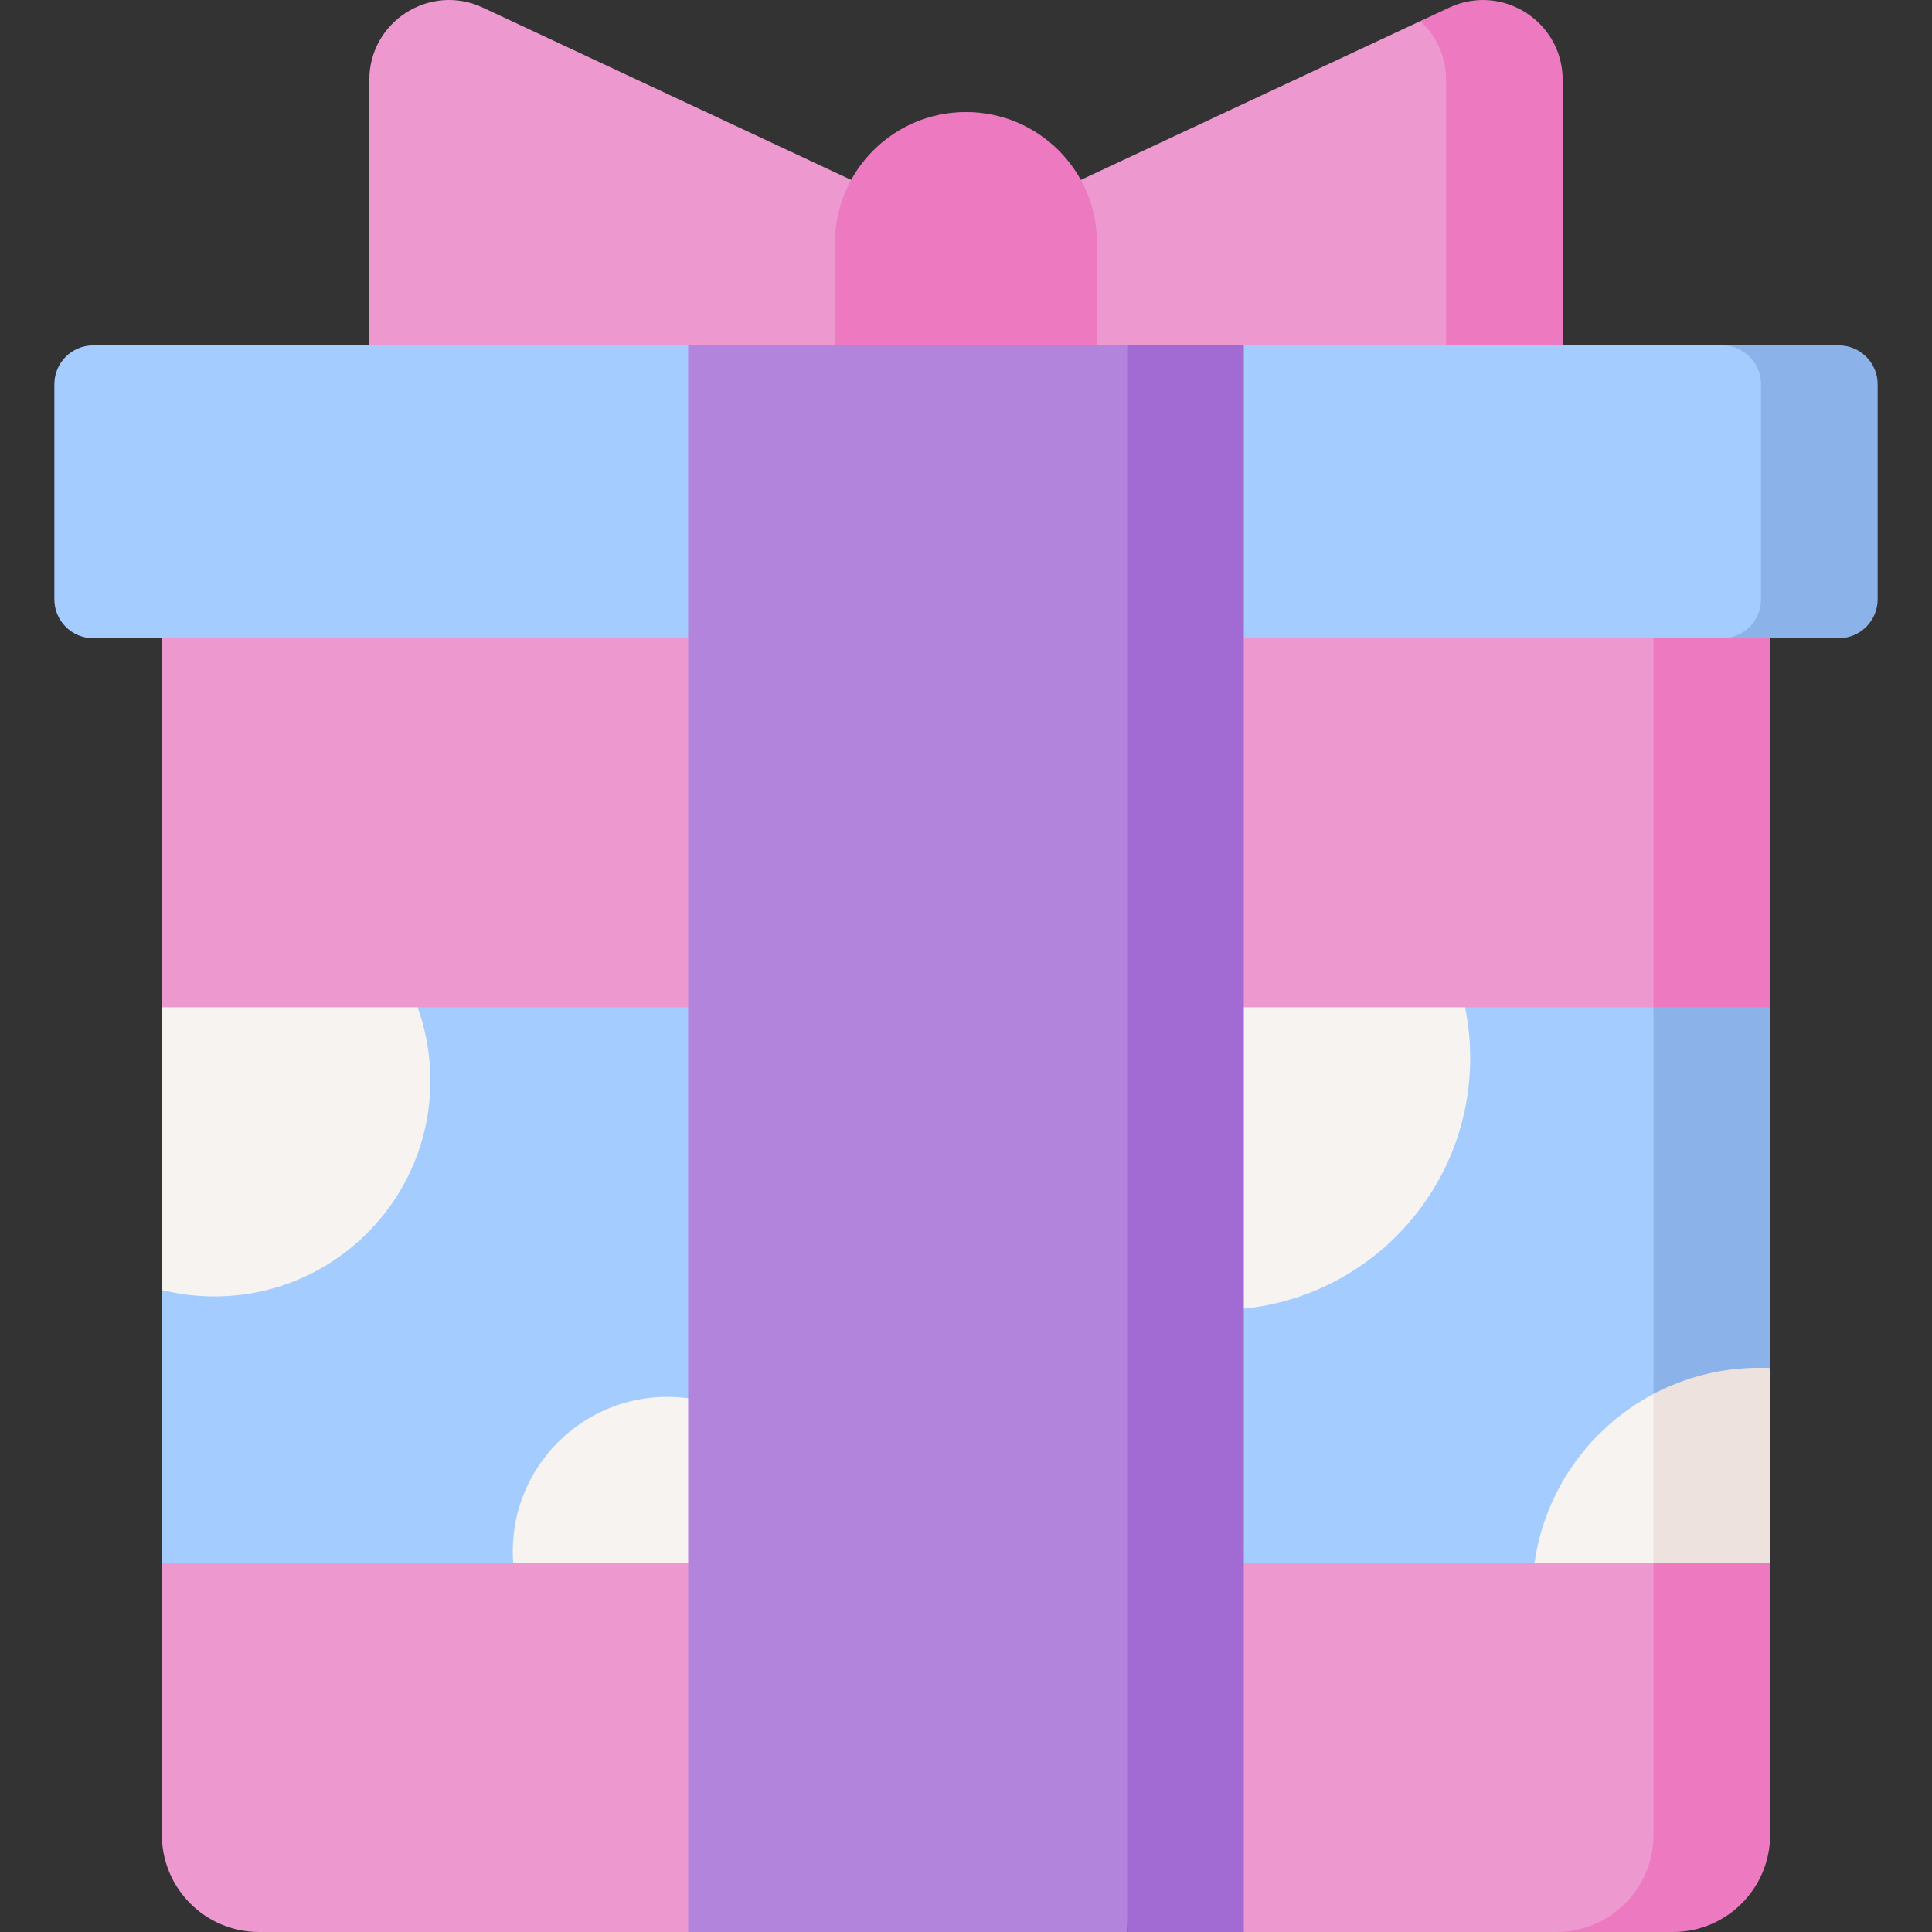 <svg id="Capa_1" enable-background="new 0 0 496.999 496.999" height="512" viewBox="0 0 496.999 496.999" width="512" xmlns="http://www.w3.org/2000/svg"><rect x="0" y="0" width="496.999" height="496.999" fill="#333333" stroke="none"/><g><path d="m248.794 59.956-.296.138-124.287-58.137c-13.602-6.363-29.206 3.565-29.206 18.582v143.645h153.789z" fill="#ee98d0"/><path d="m372.784 2.957-7.427 2.474-116.86 54.664v104.089h152.493v-143.645c0-15.017-14.604-23.945-28.206-17.582z" fill="#ee98d0"/><path d="m401.988 20.539v143.64h-30v-143.64c0-6.15-2.61-11.44-6.63-15.1l7.43-3.48c13.6-6.36 29.2 3.56 29.2 18.58z" fill="#ed7ac1"/><path d="m248.498 148.873c-18.624 0-33.721-15.098-33.721-33.721v-52.613c0-18.624 15.098-33.721 33.721-33.721 18.624 0 33.721 15.098 33.721 33.721v52.614c0 18.623-15.098 33.72-33.721 33.72z" fill="#ed7ac1"/><path d="m410.361 496.998h-90.393l-68.501-10-74.439 10h-110.394c-13.807 0-25-11.193-25-25v-69.938l10-65.409-10-77.529v-113.875c0-13.807 11.193-25 25-25h343.727c13.807 0 25 11.193 25 25v326.751c0 13.808-11.193 25-25 25z" fill="#ee98d0"/><path d="m455.358 145.249v113.868l-10 78.844 10 64.097v69.94c0 13.81-11.19 25-25 25h-30c13.81 0 25-11.19 25-25v-69.938l10-99.586-10-43.357v-113.868c0-13.81-11.19-25-25-25h30c13.81 0 25 11.19 25 25z" fill="#ed7ac1"/><path d="m453.014 164.183h-429.033c-5.523 0-10-4.477-10-10v-55.338c0-5.523 4.477-10 10-10h153.048l76.912 10 66.028-10h133.045c5.523 0 10 4.477 10 10v55.338c0 5.523-4.477 10-10 10z" fill="#a4ccff"/><path d="m483.018 98.849v55.33c0 5.53-4.48 10-10 10h-30c5.52 0 10-4.47 10-10v-55.33c0-5.53-4.48-10-10-10h30c5.52 0 10 4.47 10 10z" fill="#8bb3ea"/><path d="m41.634 402.06v-70.219l10-62.719 55.8-10h212.535l24.41 10 32.507-10h48.472l10.003 132.938-40.617 10h-217.715l-15.154-10-29.858 10z" fill="#a4ccff"/><path d="m455.358 259.119v92.8l-10 19.2 10 30.94h-30l10-22.391-10-21.068v-99.481z" fill="#8bb3ea"/><path d="m445.363 361.924v30.137l-20.005 10h-30.614c2.671-18.895 14.381-34.887 30.611-43.462 8.14-4.301 7.416 3.264 17.259 3.264.923-.001 1.836.02 2.749.061z" fill="#f7f3f1"/><path d="m110.714 277.96c0 30.669-24.873 55.542-55.552 55.542-4.667 0-9.201-.574-13.529-1.662v-72.723h65.799c2.123 5.888 3.282 12.227 3.282 18.843z" fill="#f7f3f1"/><path d="m455.358 351.919v50.14h-30v-43.46c8.14-4.3 17.41-6.74 27.26-6.74.92 0 1.82.02 2.74.06z" fill="#ede2de"/><path d="m177.026 359.699 22.016 42.362h-67.024c-.072-.985-.113-1.969-.113-2.974 0-21.95 17.806-39.746 39.757-39.746 1.815-.001 3.61.122 5.364.358z" fill="#f7f3f1"/><path d="m378.199 272.144c0 33.582-25.52 61.194-58.23 64.507l-22.137-77.533h79.054c.861 4.205 1.313 8.564 1.313 13.026z" fill="#f7f3f1"/><path d="m289.968 496.998h-112.939v-408.153h112.939l7.864 87.141z" fill="#b284db"/><path d="m289.968 88.849h30v408.15h-30z" fill="#a26bd4"/></g></svg>
